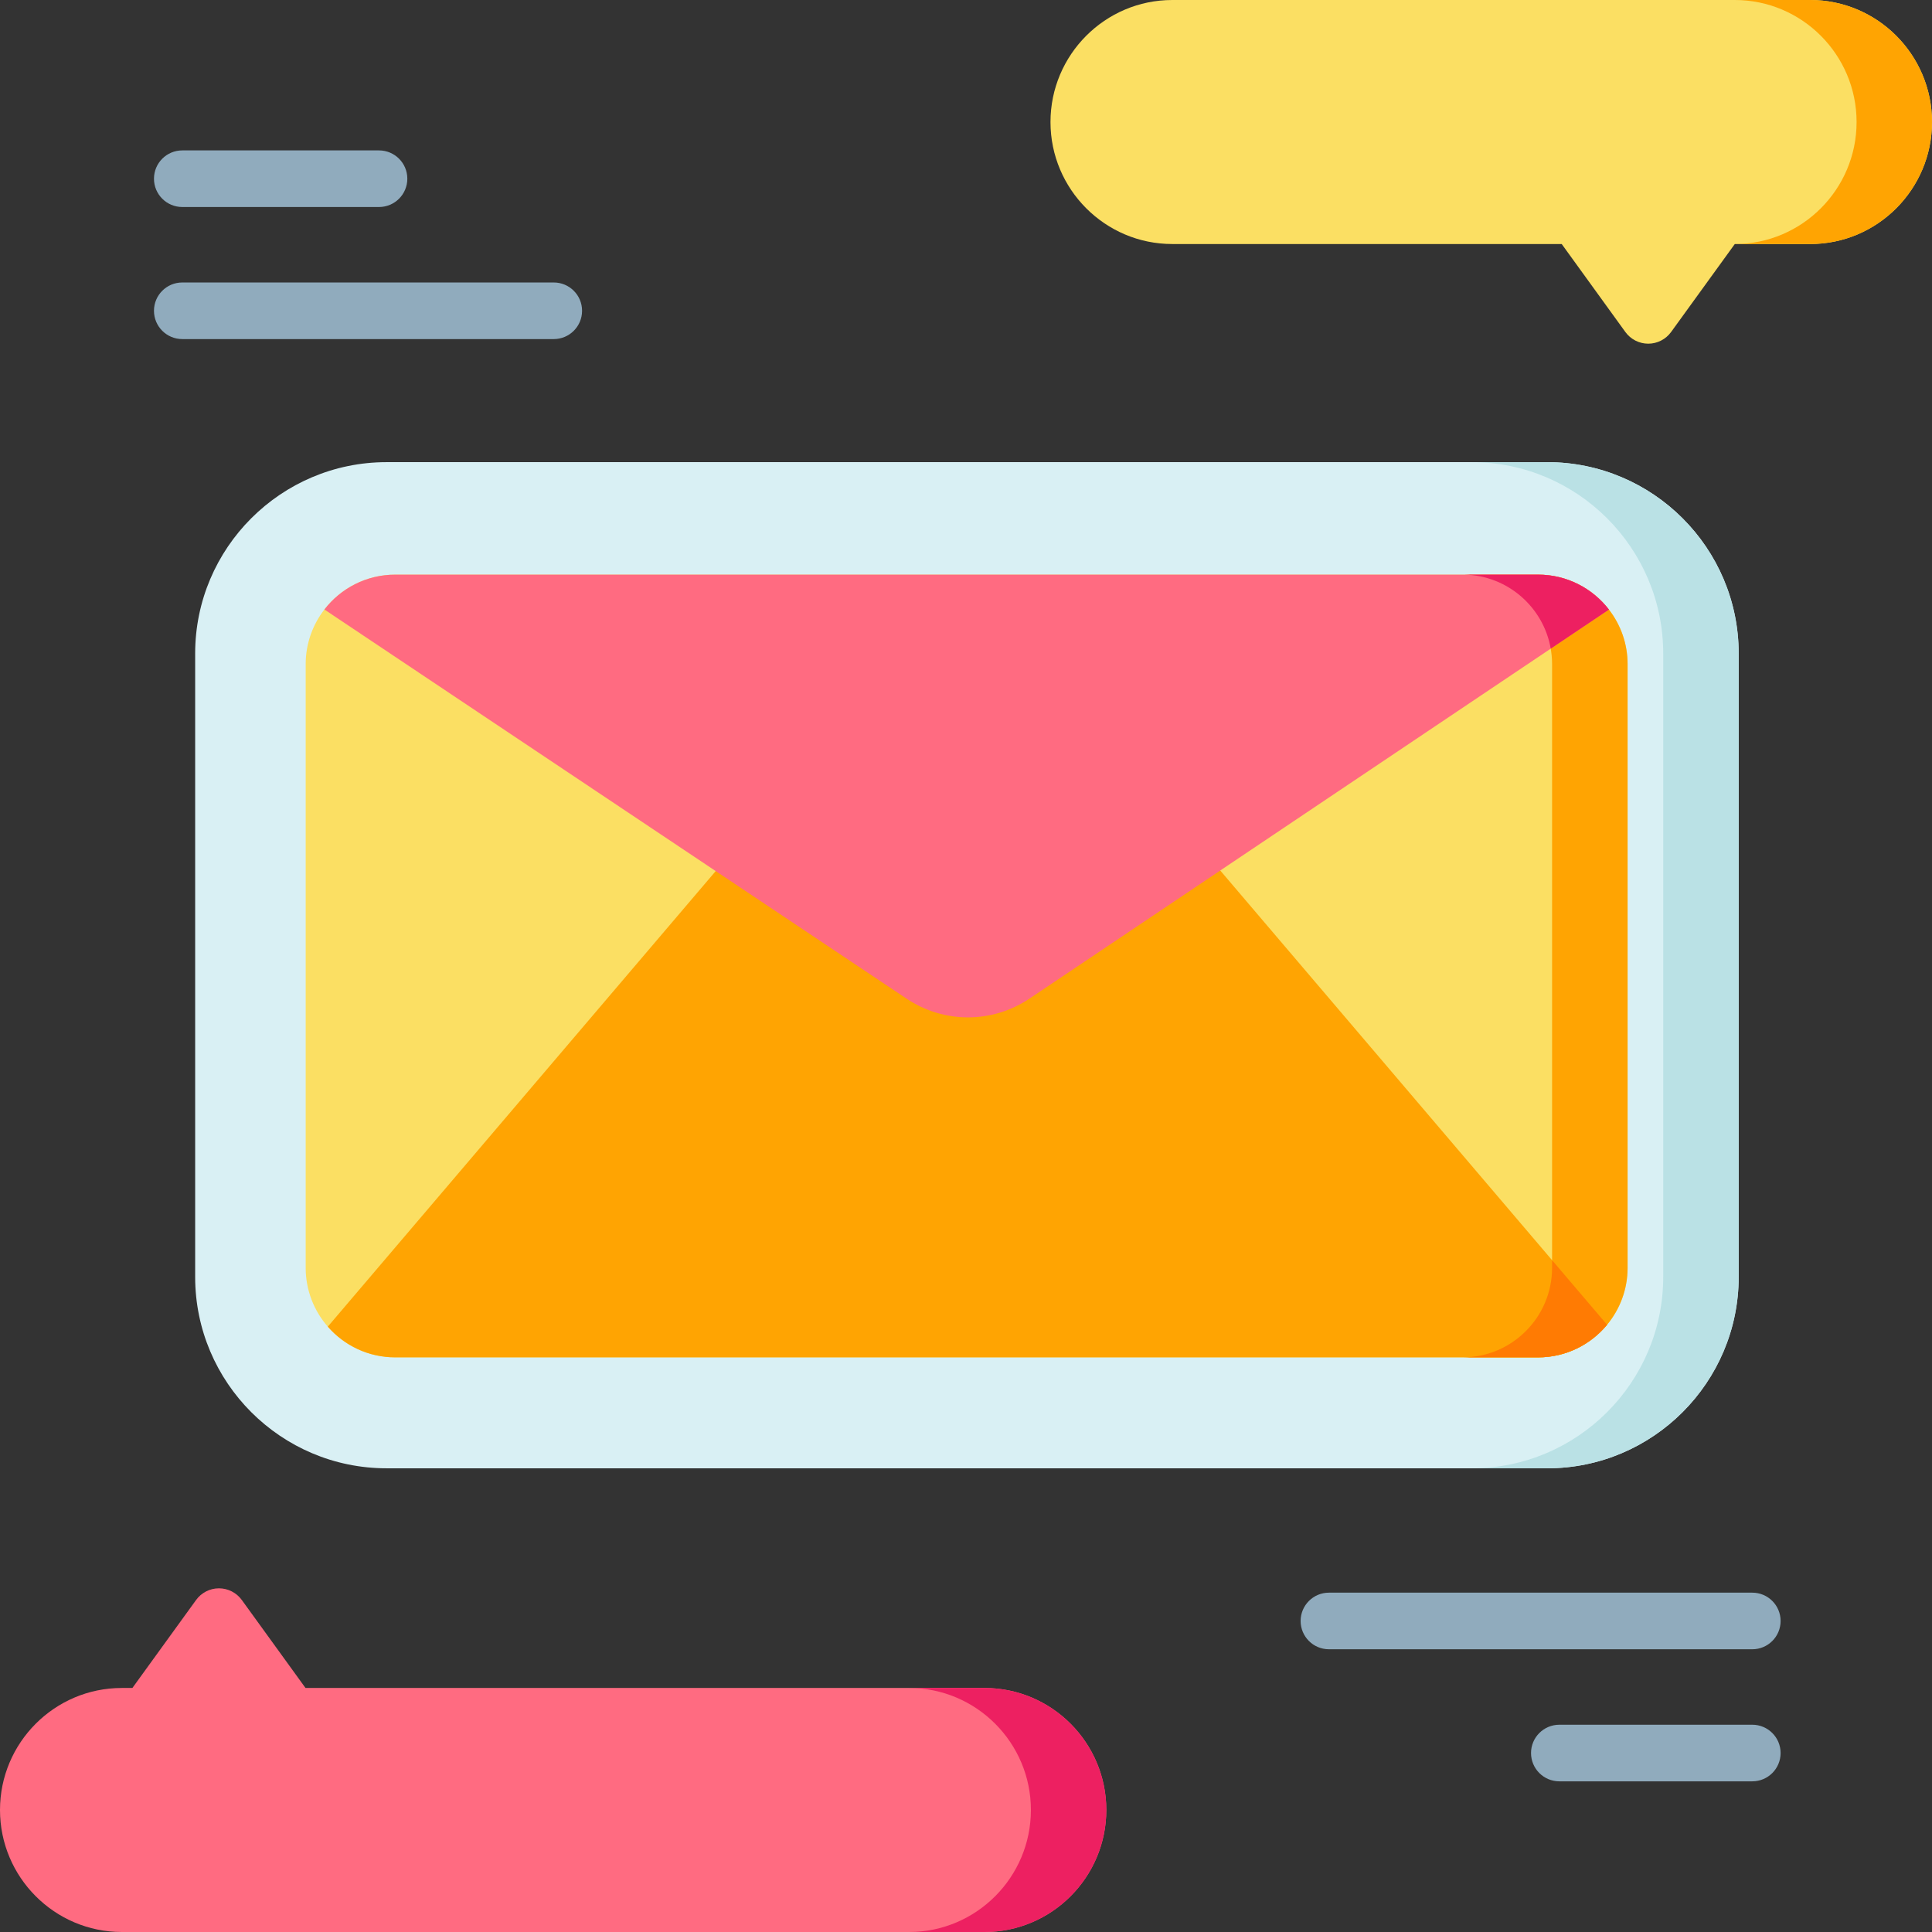<svg id="Layer_1" enable-background="new 0 0 512 512" height="512" viewBox="0 0 512 512" width="512" xmlns="http://www.w3.org/2000/svg"><rect x="0" y="0" width="512" height="512" fill="#333333" stroke="none"/><g><g><path d="m460.77 173.185v165.22c0 27.96-22.76 50.71-50.74 50.71h-307.58c-27.98 0-50.73-22.75-50.73-50.71v-165.22c0-27.96 22.75-50.71 50.73-50.71h307.58c27.98-.001 50.74 22.749 50.74 50.71z" fill="#d9f0f4"/><path d="m460.77 173.185v165.22c0 27.96-22.76 50.71-50.74 50.71h-20c27.98 0 50.74-22.75 50.74-50.71v-165.22c0-27.96-22.76-50.71-50.74-50.71h20c27.98-.001 50.74 22.749 50.74 50.71z" fill="#bae1e5"/></g><path d="m431.33 176.025v159.95c0 5.73-2.04 10.99-5.44 15.1-4.35 5.27-10.93 8.64-18.29 8.64h-302.87c-7.12 0-13.52-3.15-17.86-8.14-3.65-4.18-5.86-9.64-5.86-15.6v-159.95c0-5.46 1.85-10.49 4.96-14.5 4.33-5.62 11.13-9.24 18.76-9.24h302.87c7.64 0 14.45 3.63 18.78 9.26 3.11 4.01 4.95 9.03 4.95 14.48z" fill="#fbdf63"/><path d="m431.33 176.025v159.95c0 5.73-2.04 10.99-5.44 15.1-4.35 5.27-10.93 8.64-18.29 8.64h-20c13.08 0 23.72-10.65 23.72-23.75v-159.94c0-12.96-10.42-23.53-23.31-23.74h19.59c7.64 0 14.45 3.63 18.78 9.26 3.11 4.01 4.95 9.03 4.95 14.48z" fill="#ffa402"/><path d="m425.89 351.075c-4.35 5.27-10.93 8.64-18.29 8.64h-302.87c-7.12 0-13.52-3.15-17.86-8.14l105.38-123.76h128.68l90.39 106.15z" fill="#ffa402"/><path d="m426.38 161.545-15.42 10.35-138.12 92.73c-4.95 3.33-10.63 4.99-16.32 4.99-5.66 0-11.32-1.65-16.27-4.96l-154.28-103.13c4.33-5.62 11.13-9.24 18.76-9.24h302.87c7.64 0 14.45 3.63 18.78 9.26z" fill="#ff6b81"/><g><g><g><path d="m293.186 479.66c0 17.83-14.48 32.34-32.277 32.34h-228.632c-17.797 0-32.277-14.51-32.277-32.34s14.48-32.33 32.277-32.33h2.808l16.868-23.3c1.409-1.95 3.667-3.11 6.066-3.11 2.408 0 4.667 1.16 6.076 3.11l16.868 23.3h179.946c17.797.001 32.277 14.501 32.277 32.33z" fill="#ff6b81"/><path d="m293.186 479.66c0 17.83-14.48 32.34-32.277 32.34h-19.986c17.797 0 32.277-14.51 32.277-32.34s-14.48-32.33-32.277-32.33h19.986c17.797.001 32.277 14.501 32.277 32.33z" fill="#ed2061"/></g><g><path d="m512 32.34c0 17.83-14.48 32.33-32.277 32.33h-19.986l-16.868 23.3c-1.409 1.95-3.667 3.11-6.066 3.11-2.408 0-4.667-1.16-6.076-3.11l-16.858-23.3h-103.203c-17.797 0-32.277-14.5-32.277-32.33s14.48-32.34 32.277-32.34h169.057c17.797 0 32.277 14.51 32.277 32.34z" fill="#fbdf63"/><path d="m512 32.34c0 17.83-14.48 32.33-32.277 32.33h-19.986c17.797 0 32.277-14.5 32.277-32.33s-14.48-32.34-32.277-32.34h19.986c17.797 0 32.277 14.51 32.277 32.34z" fill="#ffa402"/></g></g><g fill="#90abbd"><path d="m471.879 429.572c0-4.143-3.358-7.5-7.502-7.5h-112.196c-4.144 0-7.502 3.357-7.502 7.5s3.358 7.5 7.502 7.5h112.196c4.144 0 7.502-3.357 7.502-7.5z"/><path d="m464.377 457.072h-51.135c-4.144 0-7.502 3.357-7.502 7.5s3.358 7.5 7.502 7.5h51.135c4.144 0 7.502-3.357 7.502-7.5s-3.358-7.5-7.502-7.5z"/><path d="m146.754 74.86h-98.446c-4.144 0-7.502 3.357-7.502 7.5s3.358 7.5 7.502 7.5h98.445c4.144 0 7.502-3.357 7.502-7.5s-3.358-7.5-7.501-7.5z"/><path d="m48.308 54.86h52.135c4.144 0 7.502-3.357 7.502-7.5s-3.358-7.5-7.502-7.5h-52.135c-4.144 0-7.502 3.357-7.502 7.5s3.359 7.5 7.502 7.5z"/></g></g><path d="m426.38 161.545-15.42 10.35c-1.93-11.01-11.46-19.42-22.95-19.61h19.59c7.64 0 14.45 3.63 18.78 9.26z" fill="#ed2061"/><path d="m425.89 351.075c-4.35 5.27-10.93 8.64-18.29 8.64h-20c13.08 0 23.72-10.65 23.72-23.75v-2z" fill="#ff7b03"/></g></svg>